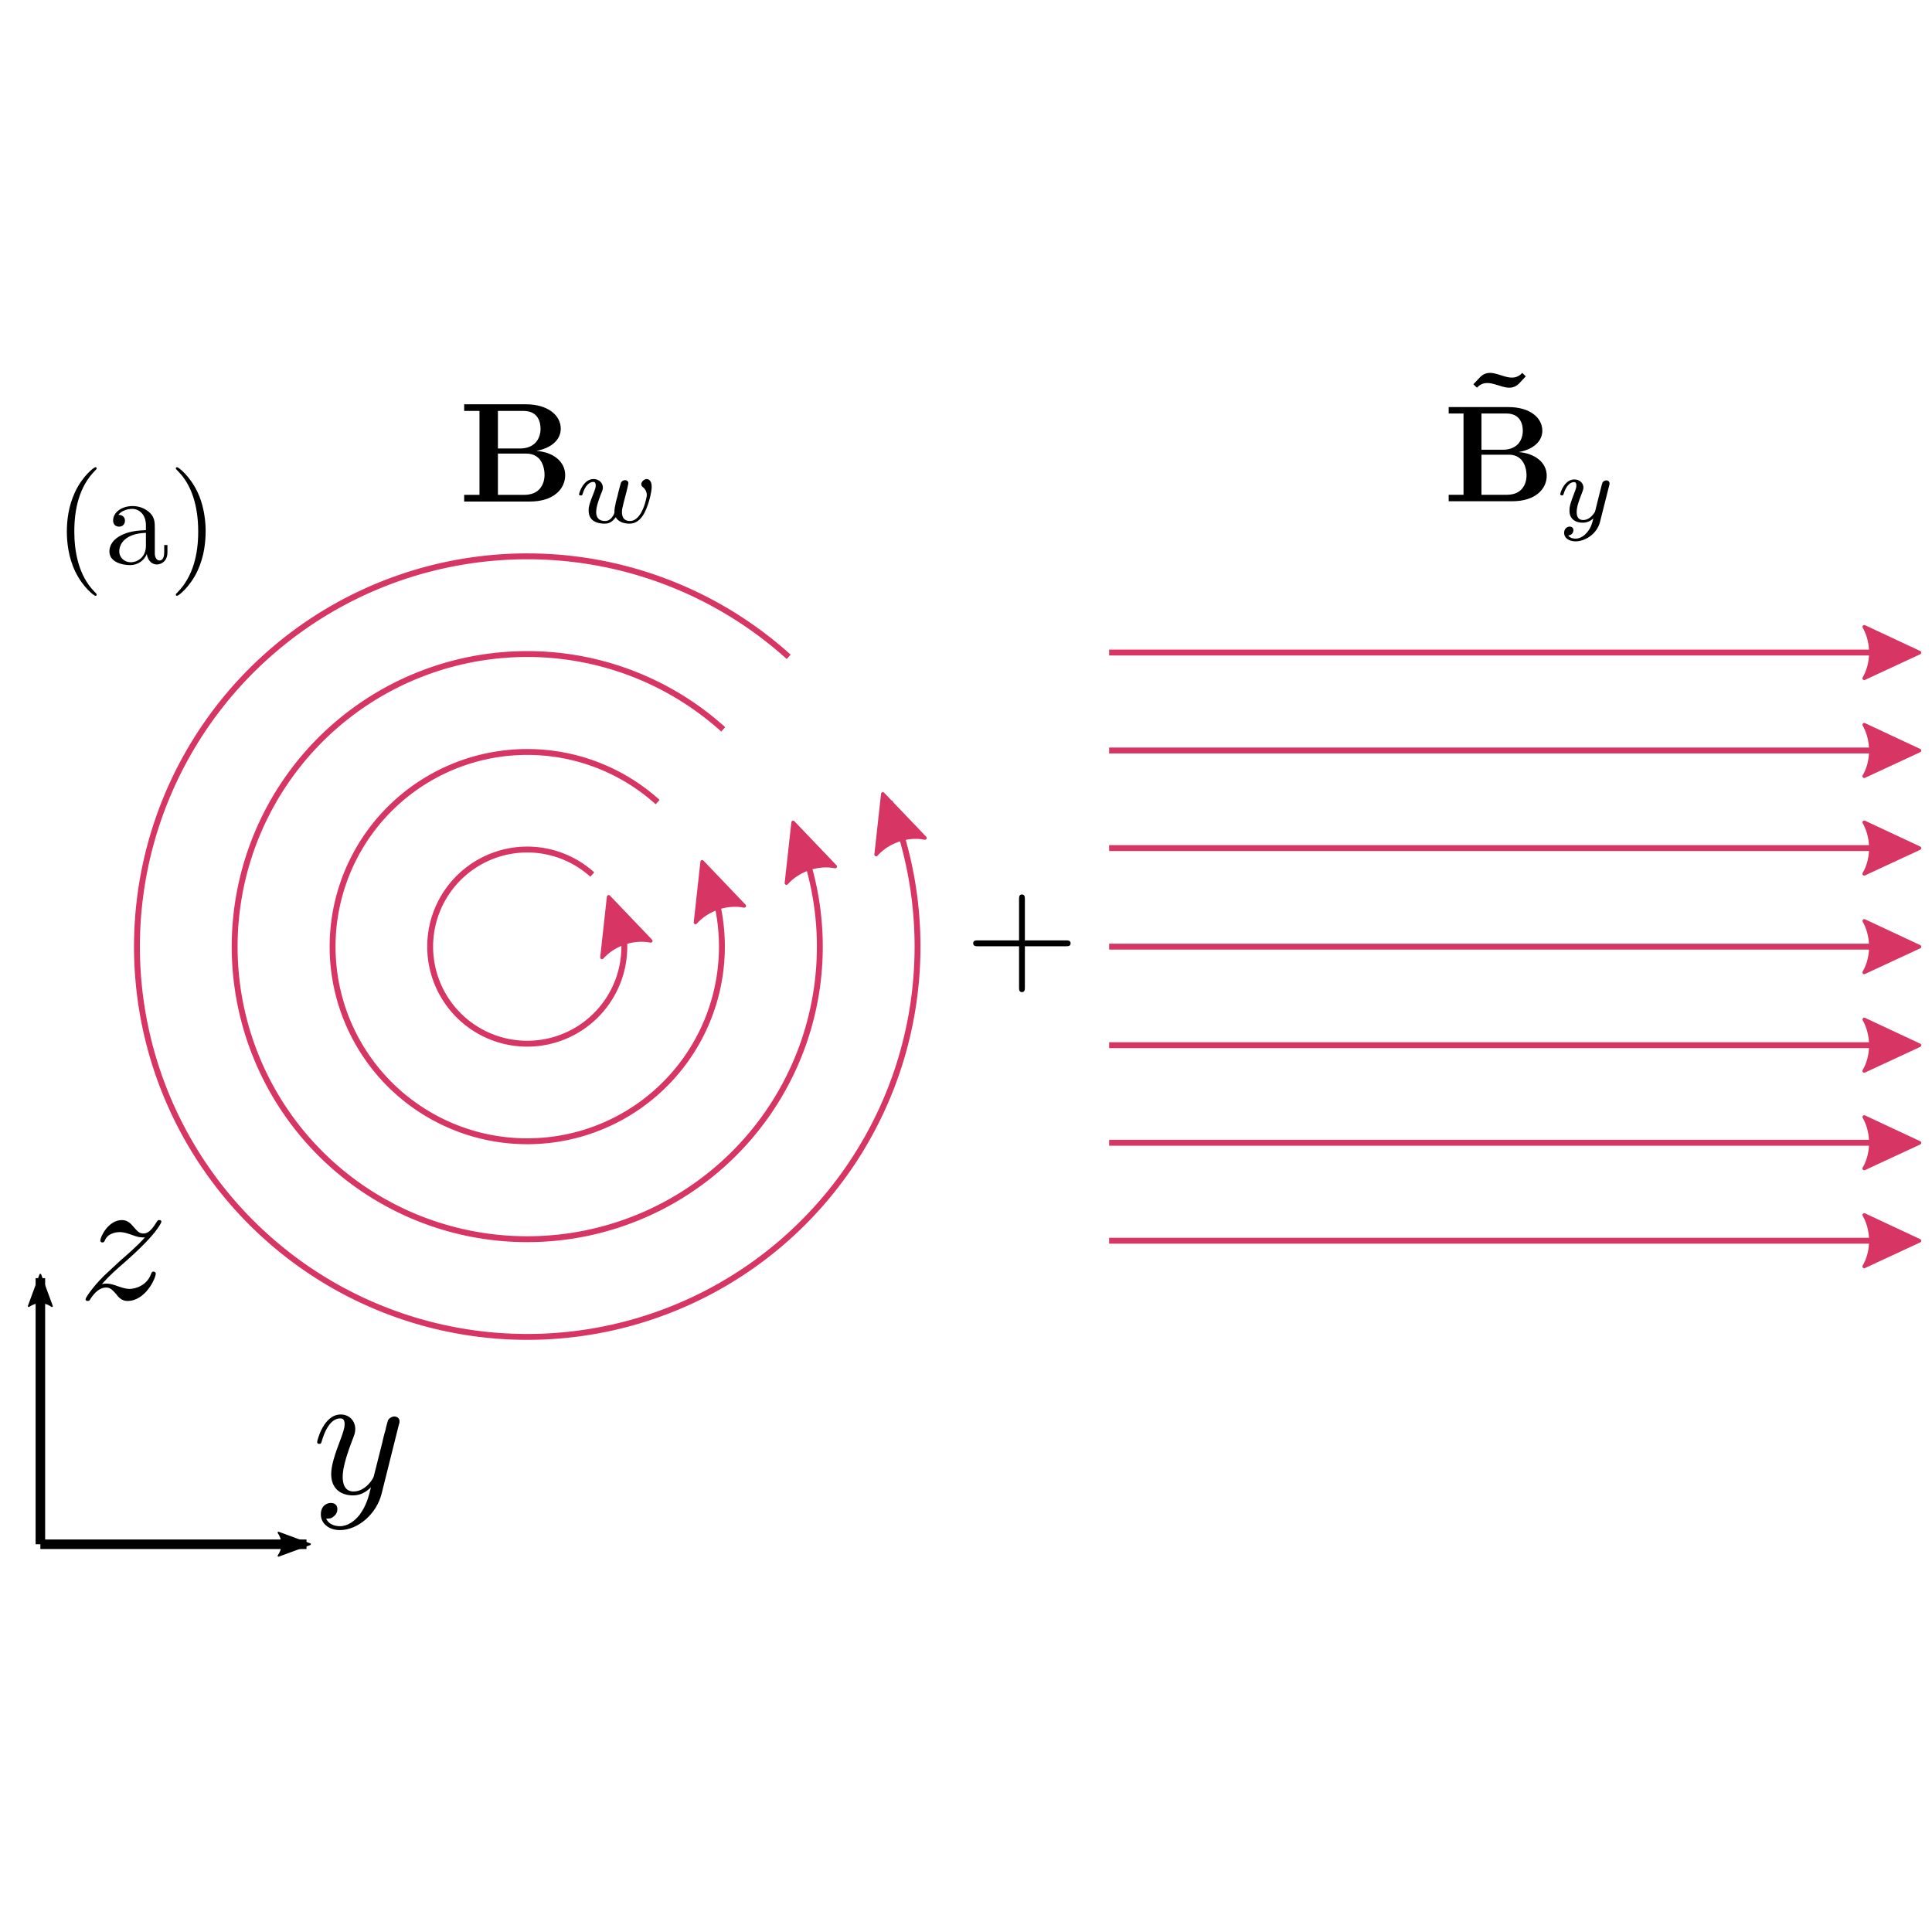 <?xml version="1.0" encoding="UTF-8" standalone="no"?>
<!-- Created with Inkscape (http://www.inkscape.org/) -->

<svg
   width="197mm"
   height="197mm"
   viewBox="0 0 197 197"
   version="1.1"
   id="svg4816"
   inkscape:version="1.1.2 (b8e25be8, 2022-02-05)"
   sodipodi:docname="simplefield.svg"
   xmlns:inkscape="http://www.inkscape.org/namespaces/inkscape"
   xmlns:sodipodi="http://sodipodi.sourceforge.net/DTD/sodipodi-0.dtd"
   xmlns:xlink="http://www.w3.org/1999/xlink"
   xmlns="http://www.w3.org/2000/svg"
   xmlns:svg="http://www.w3.org/2000/svg"
   xmlns:rdf="http://www.w3.org/1999/02/22-rdf-syntax-ns#"
   xmlns:cc="http://creativecommons.org/ns#"
   xmlns:dc="http://purl.org/dc/elements/1.1/">
  <sodipodi:namedview
     id="namedview4818"
     pagecolor="#ffffff"
     bordercolor="#666666"
     borderopacity="1.0"
     inkscape:pageshadow="2"
     inkscape:pageopacity="0.0"
     inkscape:pagecheckerboard="0"
     inkscape:document-units="mm"
     showgrid="false"
     inkscape:snap-global="true"
     inkscape:snap-object-midpoints="true"
     showguides="true"
     inkscape:guide-bbox="true"
     inkscape:snap-bbox="false"
     inkscape:snap-bbox-edge-midpoints="true"
     inkscape:bbox-paths="true"
     inkscape:zoom="0.82839421"
     inkscape:cx="313.25666"
     inkscape:cy="326.53536"
     inkscape:window-width="1369"
     inkscape:window-height="847"
     inkscape:window-x="71"
     inkscape:window-y="25"
     inkscape:window-maximized="1"
     inkscape:current-layer="layer1"
     fit-margin-top="0"
     fit-margin-left="0"
     fit-margin-right="0"
     fit-margin-bottom="0" />
  <defs
     id="defs4813">
    <marker
       style="overflow:visible"
       id="Arrow2Lstart"
       refX="0"
       refY="0"
       orient="auto"
       inkscape:stockid="Arrow2Lstart"
       inkscape:isstock="true">
      <path
         transform="matrix(1.1,0,0,1.1,1.1,0)"
         d="M 8.719,4.034 -2.207,0.016 8.719,-4.002 c -1.745,2.372 -1.735,5.617 -6e-7,8.035 z"
         style="fill:context-stroke;fill-rule:evenodd;stroke:context-stroke;stroke-width:0.625;stroke-linejoin:round"
         id="path3998"
         inkscape:connector-curvature="0" />
    </marker>
    <marker
       style="overflow:visible"
       id="Arrow2Lend"
       refX="0"
       refY="0"
       orient="auto"
       inkscape:stockid="Arrow2Lend"
       inkscape:isstock="true">
      <path
         transform="matrix(-1.1,0,0,-1.1,-1.1,0)"
         d="M 8.719,4.034 -2.207,0.016 8.719,-4.002 c -1.745,2.372 -1.735,5.617 -6e-7,8.035 z"
         style="fill:context-stroke;fill-rule:evenodd;stroke:context-stroke;stroke-width:0.625;stroke-linejoin:round"
         id="path4001"
         inkscape:connector-curvature="0" />
    </marker>
    <inkscape:perspective
       sodipodi:type="inkscape:persp3d"
       inkscape:vp_x="0 : 148.49998 : 1"
       inkscape:vp_y="0 : 999.99989 : 0"
       inkscape:vp_z="210 : 148.49998 : 1"
       inkscape:persp3d-origin="105 : 98.999989 : 1"
       id="perspective5196" />
    <marker
       style="overflow:visible"
       id="Arrow2Lend-3"
       refX="0"
       refY="0"
       orient="auto"
       inkscape:stockid="Arrow2Lend"
       inkscape:isstock="true">
      <path
         inkscape:connector-curvature="0"
         transform="matrix(-1.1,0,0,-1.1,-1.1,0)"
         d="M 8.719,4.034 -2.207,0.016 8.719,-4.002 c -1.745,2.372 -1.735,5.617 -6e-7,8.035 z"
         style="fill:context-stroke;fill-rule:evenodd;stroke:#000000;stroke-width:0.625;stroke-linejoin:round;stroke-opacity:1"
         id="path4001-3" />
    </marker>
    <marker
       style="overflow:visible"
       id="Arrow2Lend-3-2"
       refX="0"
       refY="0"
       orient="auto"
       inkscape:stockid="Arrow2Lend"
       inkscape:isstock="true">
      <path
         inkscape:connector-curvature="0"
         transform="matrix(-1.1,0,0,-1.1,-1.1,0)"
         d="M 8.719,4.034 -2.207,0.016 8.719,-4.002 c -1.745,2.372 -1.735,5.617 -6e-7,8.035 z"
         style="fill:context-stroke;fill-rule:evenodd;stroke:#000000;stroke-width:0.625;stroke-linejoin:round;stroke-opacity:1"
         id="path4001-3-4" />
    </marker>
    <g
       id="g9923">
      <symbol
         overflow="visible"
         id="symbol3491">
        <path
           style="stroke:none;"
           d=""
           id="path4154" />
      </symbol>
      <symbol
         overflow="visible"
         id="symbol8971">
        <path
           style="stroke:none;"
           d="M 2.766 -3.734 L 2.766 -6.375 L 4.578 -6.375 C 5.594 -6.375 5.766 -5.578 5.766 -5.125 C 5.766 -4.359 5.297 -3.734 4.328 -3.734 Z M 5.469 -3.562 C 6.547 -3.766 7.188 -4.359 7.188 -5.125 C 7.188 -6.047 6.312 -6.844 4.719 -6.844 L 0.391 -6.844 L 0.391 -6.375 L 1.469 -6.375 L 1.469 -0.469 L 0.391 -0.469 L 0.391 0 L 5.016 0 C 6.672 0 7.5 -0.875 7.5 -1.859 C 7.5 -2.812 6.656 -3.484 5.469 -3.562 Z M 4.609 -0.469 L 2.766 -0.469 L 2.766 -3.375 L 4.703 -3.375 C 4.906 -3.375 5.375 -3.375 5.719 -2.953 C 6.047 -2.531 6.047 -1.969 6.047 -1.859 C 6.047 -1.75 6.047 -0.469 4.609 -0.469 Z M 4.609 -0.469 "
           id="path2267" />
      </symbol>
      <symbol
         overflow="visible"
         id="symbol3349">
        <path
           style="stroke:none;"
           d=""
           id="path2582" />
      </symbol>
      <symbol
         overflow="visible"
         id="symbol7971">
        <path
           style="stroke:none;"
           d="M 3.672 -2.219 C 3.719 -2.406 3.797 -2.75 3.797 -2.781 C 3.797 -2.922 3.688 -3 3.562 -3 C 3.438 -3 3.312 -2.922 3.266 -2.797 C 3.25 -2.75 3.172 -2.453 3.125 -2.281 C 3.031 -1.875 3.031 -1.875 2.922 -1.484 C 2.844 -1.094 2.828 -1.031 2.812 -0.844 C 2.844 -0.703 2.781 -0.562 2.625 -0.359 C 2.531 -0.25 2.391 -0.125 2.156 -0.125 C 1.875 -0.125 1.531 -0.219 1.531 -0.766 C 1.531 -1.125 1.719 -1.641 1.859 -2 C 1.984 -2.297 2 -2.359 2 -2.484 C 2 -2.812 1.719 -3.078 1.344 -3.078 C 0.641 -3.078 0.328 -2.125 0.328 -2 C 0.328 -1.922 0.422 -1.922 0.453 -1.922 C 0.547 -1.922 0.547 -1.953 0.578 -2.031 C 0.75 -2.609 1.047 -2.875 1.328 -2.875 C 1.438 -2.875 1.5 -2.797 1.5 -2.641 C 1.5 -2.469 1.438 -2.328 1.406 -2.234 C 1 -1.219 1 -1.078 1 -0.859 C 1 -0.031 1.75 0.062 2.125 0.062 C 2.266 0.062 2.594 0.062 2.906 -0.391 C 3.078 -0.078 3.453 0.062 3.875 0.062 C 4.5 0.062 4.812 -0.469 4.953 -0.75 C 5.25 -1.344 5.438 -2.203 5.438 -2.531 C 5.438 -3.047 5.141 -3.078 5.094 -3.078 C 4.906 -3.078 4.703 -2.891 4.703 -2.703 C 4.703 -2.594 4.781 -2.531 4.828 -2.5 C 5 -2.359 5.094 -2.156 5.094 -1.938 C 5.094 -1.844 4.797 -0.125 3.906 -0.125 C 3.344 -0.125 3.344 -0.625 3.344 -0.75 C 3.344 -0.938 3.375 -1.047 3.469 -1.438 Z M 3.672 -2.219 "
           id="path5243" />
      </symbol>
    </g>
  </defs>
  <g
     inkscape:label="Layer 1"
     inkscape:groupmode="layer"
     id="layer1"
     transform="translate(-4.515, 54.113)">
    <path
       style="fill:none;fill-opacity:1;stroke:#d73665;stroke-width:0.6;stroke-miterlimit:4;stroke-dasharray:none;stroke-opacity:1"
       id="path4899"
       sodipodi:type="arc"
       sodipodi:cx="38.37537"
       sodipodi:cy="61.01022"
       sodipodi:rx="19.848602"
       sodipodi:ry="19.848003"
       sodipodi:start="0"
       sodipodi:end="5.8265798"
       sodipodi:open="true"
       sodipodi:arc-type="arc"
       d="M 58.224,61.01 A 19.849,19.848 0 0 1 40.636,80.729 19.849,19.848 0 0 1 19.042,65.502 19.849,19.848 0 0 1 31.71,42.315 19.849,19.848 0 0 1 56.191,52.259"
       transform="rotate(-21.785)" />
    <path
       style="fill:none;fill-opacity:1;stroke:#d73665;stroke-width:0.6;stroke-miterlimit:4;stroke-dasharray:none;stroke-opacity:1"
       id="path4899-5"
       sodipodi:type="arc"
       sodipodi:cx="38.37537"
       sodipodi:cy="61.01022"
       sodipodi:rx="29.834181"
       sodipodi:ry="29.833281"
       sodipodi:start="0"
       sodipodi:end="5.8265798"
       sodipodi:open="true"
       sodipodi:arc-type="arc"
       d="M 68.21,61.01 A 29.834,29.833 0 0 1 41.774,90.649 29.834,29.833 0 0 1 9.315,67.762 29.834,29.833 0 0 1 28.357,32.909 29.834,29.833 0 0 1 65.153,47.857"
       transform="rotate(-21.785)" />
    <path
       style="fill:none;fill-opacity:1;stroke:#d73665;stroke-width:0.6;stroke-miterlimit:4;stroke-dasharray:none;stroke-opacity:1"
       id="path4899-5-8"
       sodipodi:type="arc"
       sodipodi:cx="38.37537"
       sodipodi:cy="61.01022"
       sodipodi:rx="39.796993"
       sodipodi:ry="39.795792"
       sodipodi:start="0"
       sodipodi:end="5.8265798"
       sodipodi:open="true"
       sodipodi:arc-type="arc"
       d="M 78.172,61.01 A 39.797,39.796 0 0 1 42.908,100.547 39.797,39.796 0 0 1 -0.389,70.017 39.797,39.796 0 0 1 25.012,23.525 39.797,39.796 0 0 1 74.095,43.464"
       transform="rotate(-21.785)" />
    <path
       style="fill:none;fill-opacity:1;stroke:#d73665;stroke-width:0.6;stroke-miterlimit:4;stroke-dasharray:none;stroke-opacity:1"
       id="path4899-7"
       sodipodi:type="arc"
       sodipodi:cx="38.37537"
       sodipodi:cy="61.01022"
       sodipodi:rx="9.8992977"
       sodipodi:ry="9.8989353"
       sodipodi:start="0"
       sodipodi:end="5.8265798"
       sodipodi:open="true"
       sodipodi:arc-type="arc"
       d="M 48.275,61.01 A 9.899,9.899 0 0 1 39.503,70.845 9.899,9.899 0 0 1 28.733,63.251 9.899,9.899 0 0 1 35.051,51.686 9.899,9.899 0 0 1 47.261,56.646"
       transform="rotate(-21.785)" />
    <path
       style="fill:#d73665;fill-opacity:1;stroke:#d73665;stroke-width:0.6;stroke-linecap:butt;stroke-linejoin:miter;stroke-miterlimit:4;stroke-dasharray:none;stroke-opacity:1"
       d="m 117.611,42.413 h 79.81"
       id="path5505"
       inkscape:connector-curvature="0" />
    <path
       style="fill:#d73665;fill-opacity:1;stroke:#d73665;stroke-width:0.6;stroke-linecap:butt;stroke-linejoin:miter;stroke-miterlimit:4;stroke-dasharray:none;stroke-opacity:1"
       d="m 117.611,52.462 h 79.81"
       id="path5505-7"
       inkscape:connector-curvature="0" />
    <path
       style="fill:#d73665;fill-opacity:1;stroke:#d73665;stroke-width:0.6;stroke-linecap:butt;stroke-linejoin:miter;stroke-miterlimit:4;stroke-dasharray:none;stroke-opacity:1"
       d="m 117.611,62.412 h 79.81"
       id="path5505-1"
       inkscape:connector-curvature="0" />
    <path
       style="fill:#d73665;fill-opacity:1;stroke:#d73665;stroke-width:0.6;stroke-linecap:butt;stroke-linejoin:miter;stroke-miterlimit:4;stroke-dasharray:none;stroke-opacity:1"
       d="m 117.611,72.398 h 79.81"
       id="path5505-5"
       inkscape:connector-curvature="0" />
    <path
       style="fill:#d73665;fill-opacity:1;stroke:#d73665;stroke-width:0.6;stroke-linecap:butt;stroke-linejoin:miter;stroke-miterlimit:4;stroke-dasharray:none;stroke-opacity:1"
       d="m 117.611,32.362 h 79.81"
       id="path5505-12"
       inkscape:connector-curvature="0" />
    <path
       style="fill:#d73665;fill-opacity:1;stroke:#d73665;stroke-width:0.6;stroke-linecap:butt;stroke-linejoin:miter;stroke-miterlimit:4;stroke-dasharray:none;stroke-opacity:1"
       d="m 117.611,22.412 h 79.81"
       id="path5505-2"
       inkscape:connector-curvature="0" />
    <path
       style="fill:#d73665;fill-opacity:1;stroke:#d73665;stroke-width:0.6;stroke-linecap:butt;stroke-linejoin:miter;stroke-miterlimit:4;stroke-dasharray:none;stroke-opacity:1"
       d="m 117.611,12.425 h 79.81"
       id="path5505-26"
       inkscape:connector-curvature="0" />
    <path
       sodipodi:nodetypes="cccsc"
       inkscape:connector-curvature="0"
       id="path1471-8-7"
       style="fill:#d73665;fill-opacity:1;fill-rule:evenodd;stroke:#d73665;stroke-width:0.363;stroke-linejoin:round;stroke-opacity:1"
       d="m 65.895,43.513 0.682,-6.181 4.293,4.494 c -0.391,-0.079 -0.795,-0.106 -1.199,-0.086 -1.412,0.07 -2.835,0.719 -3.776,1.773 z" />
    <path
       sodipodi:nodetypes="cccsc"
       inkscape:connector-curvature="0"
       id="path1471-8-7-0"
       style="fill:#d73665;fill-opacity:1;fill-rule:evenodd;stroke:#d73665;stroke-width:0.363;stroke-linejoin:round;stroke-opacity:1"
       d="m 75.432,39.946 0.682,-6.181 4.293,4.494 c -0.391,-0.079 -0.795,-0.106 -1.199,-0.086 -1.412,0.07 -2.835,0.719 -3.776,1.773 z" />
    <path
       sodipodi:nodetypes="cccsc"
       inkscape:connector-curvature="0"
       id="path1471-8-7-2"
       style="fill:#d73665;fill-opacity:1;fill-rule:evenodd;stroke:#d73665;stroke-width:0.363;stroke-linejoin:round;stroke-opacity:1"
       d="m 84.705,35.932 0.682,-6.181 4.293,4.494 c -0.391,-0.079 -0.795,-0.106 -1.199,-0.086 -1.412,0.07 -2.835,0.719 -3.776,1.773 z" />
    <path
       sodipodi:nodetypes="cccsc"
       inkscape:connector-curvature="0"
       id="path1471-8-7-7"
       style="fill:#d73665;fill-opacity:1;fill-rule:evenodd;stroke:#d73665;stroke-width:0.363;stroke-linejoin:round;stroke-opacity:1"
       d="m 93.852,33.021 0.682,-6.181 4.293,4.494 c -0.391,-0.079 -0.795,-0.106 -1.199,-0.086 -1.412,0.07 -2.835,0.719 -3.776,1.773 z" />
    <path
       sodipodi:nodetypes="cccsc"
       inkscape:connector-curvature="0"
       id="path1471-8-7-29"
       style="fill:#d73665;fill-opacity:1;fill-rule:evenodd;stroke:#d73665;stroke-width:0.363;stroke-linejoin:round;stroke-opacity:1"
       d="m 194.607,9.798 5.632,2.635 -5.637,2.618 c 0.201,-0.345 0.357,-0.718 0.468,-1.108 0.388,-1.36 0.232,-2.915 -0.463,-4.145 z" />
    <path
       sodipodi:nodetypes="cccsc"
       inkscape:connector-curvature="0"
       id="path1471-8-7-29-4"
       style="fill:#d73665;fill-opacity:1;fill-rule:evenodd;stroke:#d73665;stroke-width:0.363;stroke-linejoin:round;stroke-opacity:1"
       d="m 194.607,19.785 5.632,2.635 -5.637,2.618 c 0.201,-0.345 0.357,-0.718 0.468,-1.108 0.388,-1.36 0.232,-2.915 -0.463,-4.145 z" />
    <path
       sodipodi:nodetypes="cccsc"
       inkscape:connector-curvature="0"
       id="path1471-8-7-29-0"
       style="fill:#d73665;fill-opacity:1;fill-rule:evenodd;stroke:#d73665;stroke-width:0.363;stroke-linejoin:round;stroke-opacity:1"
       d="m 194.607,29.736 5.632,2.635 -5.637,2.618 c 0.201,-0.345 0.357,-0.718 0.468,-1.108 0.388,-1.36 0.232,-2.915 -0.463,-4.145 z" />
    <path
       sodipodi:nodetypes="cccsc"
       inkscape:connector-curvature="0"
       id="path1471-8-7-29-07"
       style="fill:#d73665;fill-opacity:1;fill-rule:evenodd;stroke:#d73665;stroke-width:0.363;stroke-linejoin:round;stroke-opacity:1"
       d="m 194.607,39.786 5.632,2.635 -5.637,2.618 c 0.201,-0.345 0.357,-0.718 0.468,-1.108 0.388,-1.36 0.232,-2.915 -0.463,-4.145 z" />
    <path
       sodipodi:nodetypes="cccsc"
       inkscape:connector-curvature="0"
       id="path1471-8-7-29-8"
       style="fill:#d73665;fill-opacity:1;fill-rule:evenodd;stroke:#d73665;stroke-width:0.363;stroke-linejoin:round;stroke-opacity:1"
       d="m 194.607,49.836 5.632,2.635 -5.637,2.618 c 0.201,-0.345 0.357,-0.718 0.468,-1.108 0.388,-1.36 0.232,-2.915 -0.463,-4.145 z" />
    <path
       sodipodi:nodetypes="cccsc"
       inkscape:connector-curvature="0"
       id="path1471-8-7-29-9"
       style="fill:#d73665;fill-opacity:1;fill-rule:evenodd;stroke:#d73665;stroke-width:0.363;stroke-linejoin:round;stroke-opacity:1"
       d="m 194.607,59.785 5.632,2.635 -5.637,2.618 c 0.201,-0.345 0.357,-0.718 0.468,-1.108 0.388,-1.36 0.232,-2.915 -0.463,-4.145 z" />
    <path
       sodipodi:nodetypes="cccsc"
       inkscape:connector-curvature="0"
       id="path1471-8-7-29-83"
       style="fill:#d73665;fill-opacity:1;fill-rule:evenodd;stroke:#d73665;stroke-width:0.363;stroke-linejoin:round;stroke-opacity:1"
       d="m 194.607,69.771 5.632,2.635 -5.637,2.618 c 0.201,-0.345 0.357,-0.718 0.468,-1.108 0.388,-1.36 0.232,-2.915 -0.463,-4.145 z" />
    <path
       style="fill:none;stroke:#000000;stroke-width:0.972;stroke-linecap:butt;stroke-linejoin:miter;stroke-miterlimit:4;stroke-dasharray:none;stroke-opacity:1;marker-end:url(#Arrow2Lend-3)"
       d="M 8.632,103.35 H 35.767"
       id="path3898-3"
       inkscape:connector-curvature="0" />
    <path
       style="fill:none;stroke:#000000;stroke-width:0.972;stroke-linecap:butt;stroke-linejoin:miter;stroke-miterlimit:4;stroke-dasharray:none;stroke-opacity:1;marker-end:url(#Arrow2Lend-3-2)"
       d="M 8.632,103.35 V 76.216"
       id="path3898-3-9"
       inkscape:connector-curvature="0" />
    <g
       inkscape:label=""
       transform="matrix(8.316,0,0,8.316,-723.775,-584.208)"
       id="g1150">
      <g
         id="g4657">
        <g
           style="fill:#000000;fill-opacity:1"
           id="g716">
          <g
             id="use2516"
             transform="matrix(0.265,0,0,0.265,91.925,81.963)">
            <path
               inkscape:connector-curvature="0"
               id="path3650"
               d="m 2.039,-2.797 c 0.039,-0.117 0.039,-0.13 0.039,-0.194 0,-0.142 -0.117,-0.22 -0.246,-0.22 -0.078,0 -0.207,0.052 -0.285,0.168 -0.013,0.052 -0.091,0.298 -0.117,0.453 -0.065,0.207 -0.117,0.44 -0.168,0.661 l -0.376,1.49 c -0.026,0.117 -0.389,0.699 -0.933,0.699 -0.414,0 -0.505,-0.363 -0.505,-0.674 0,-0.376 0.142,-0.894 0.414,-1.619 0.13,-0.337 0.168,-0.427 0.168,-0.596 0,-0.363 -0.259,-0.674 -0.674,-0.674 -0.79,0 -1.088,1.205 -1.088,1.269 0,0.091 0.078,0.091 0.091,0.091 0.091,0 0.091,-0.026 0.13,-0.155 0.233,-0.777 0.557,-1.023 0.842,-1.023 0.065,0 0.207,0 0.207,0.259 0,0.207 -0.091,0.427 -0.142,0.583 -0.337,0.881 -0.479,1.347 -0.479,1.736 0,0.738 0.518,0.984 1.01,0.984 0.324,0 0.596,-0.142 0.829,-0.376 C 0.653,0.493 0.549,0.907 0.225,1.347 0.005,1.619 -0.306,1.866 -0.681,1.866 c -0.117,0 -0.492,-0.026 -0.635,-0.35 0.13,0 0.246,0 0.35,-0.104 0.091,-0.065 0.168,-0.181 0.168,-0.337 0,-0.259 -0.22,-0.285 -0.298,-0.285 -0.194,0 -0.466,0.13 -0.466,0.531 0,0.414 0.363,0.725 0.881,0.725 0.842,0 1.697,-0.751 1.93,-1.684 z m 0,0"
               style="stroke:none;stroke-width:0.829" />
          </g>
        </g>
      </g>
    </g>
    <g
       inkscape:label=""
       transform="matrix(6.893,0,0,6.893,-621.174,-486.63)"
       id="g1288">
      <g
         id="g7872">
        <g
           style="fill:#000000;fill-opacity:1"
           id="g3319">
          <g
             id="use577"
             transform="matrix(0.265,0,0,0.265,91.925,81.963)">
            <path
               inkscape:connector-curvature="0"
               id="path3646"
               d="m 1.328,-0.828 c 0.531,-0.578 0.828,-0.828 1.188,-1.141 0,0 0.609,-0.531 0.969,-0.891 C 4.438,-3.781 4.656,-4.266 4.656,-4.312 c 0,-0.094 -0.094,-0.094 -0.109,-0.094 -0.078,0 -0.094,0.016 -0.156,0.109 -0.297,0.484 -0.5,0.641 -0.734,0.641 -0.25,0 -0.359,-0.156 -0.516,-0.328 -0.188,-0.219 -0.359,-0.422 -0.688,-0.422 -0.75,0 -1.203,0.922 -1.203,1.141 0,0.047 0.031,0.109 0.109,0.109 0.094,0 0.109,-0.047 0.141,-0.109 0.188,-0.469 0.766,-0.469 0.844,-0.469 0.203,0 0.391,0.062 0.625,0.141 0.406,0.156 0.516,0.156 0.766,0.156 -0.359,0.422 -1.188,1.141 -1.375,1.297 l -0.906,0.844 C 0.781,-0.625 0.422,-0.062 0.422,0.016 c 0,0.094 0.109,0.094 0.125,0.094 0.078,0 0.094,-0.016 0.156,-0.125 0.234,-0.359 0.531,-0.625 0.859,-0.625 0.219,0 0.328,0.094 0.578,0.375 0.156,0.219 0.344,0.375 0.625,0.375 1,0 1.578,-1.266 1.578,-1.531 0,-0.047 -0.047,-0.109 -0.125,-0.109 -0.094,0 -0.109,0.062 -0.141,0.141 C 3.844,-0.75 3.203,-0.562 2.875,-0.562 c -0.188,0 -0.375,-0.062 -0.578,-0.125 -0.344,-0.125 -0.5,-0.172 -0.703,-0.172 -0.016,0 -0.172,0 -0.266,0.031 z m 0,0"
               style="stroke:none" />
          </g>
        </g>
      </g>
    </g>
    <g
       id="g912"
       transform="translate(18.751,-55.081)">
      <g
         word-spacing="normal"
         letter-spacing="normal"
         font-size-adjust="none"
         font-stretch="normal"
         font-weight="normal"
         font-variant="normal"
         font-style="normal"
         stroke-miterlimit="10.433"
         xml:space="preserve"
         transform="matrix(0.3,0,0,-0.3,-52.5,222.75)"
         id="content"
         style="font-style:normal;font-variant:normal;font-weight:normal;font-stretch:normal;letter-spacing:normal;word-spacing:normal;text-anchor:start;fill:none;fill-opacity:1;fill-rule:evenodd;stroke:#000000;stroke-linecap:butt;stroke-linejoin:miter;stroke-miterlimit:10.433;stroke-dasharray:none;stroke-dashoffset:0;stroke-opacity:1"><path
           id="path909"
           d="m 475.89,417.65 h 13.91 c 0.69,0 1.64,0 1.64,1 0,1 -0.95,1 -1.64,1 h -13.91 v 13.96 c 0,0.68 0,1.64 -1,1.64 -0.98,0 -0.98,-0.96 -0.98,-1.64 v -13.96 h -13.95 c -0.71,0 -1.64,0 -1.64,-1 0,-1 0.93,-1 1.64,-1 h 13.95 v -13.94 c 0,-0.7 0,-1.65 0.98,-1.65 1,0 1,0.95 1,1.65 z"
           inkscape:connector-curvature="0"
           style="fill:#000000;stroke-width:0" /></g>
    </g>
    <g
       id="g1833"
       transform="matrix(0.878,0,0,0.878,-63.858,-85.217)">
      <g
         word-spacing="normal"
         letter-spacing="normal"
         font-size-adjust="none"
         font-stretch="normal"
         font-weight="normal"
         font-variant="normal"
         font-style="normal"
         stroke-miterlimit="10.433"
         xml:space="preserve"
         transform="matrix(0.3,0,0,-0.3,-52.5,222.75)"
         id="g1831"
         style="font-style:normal;font-variant:normal;font-weight:normal;font-stretch:normal;letter-spacing:normal;word-spacing:normal;text-anchor:start;fill:none;fill-opacity:1;fill-rule:evenodd;stroke:#000000;stroke-linecap:butt;stroke-linejoin:miter;stroke-miterlimit:10.433;stroke-dasharray:none;stroke-dashoffset:0;stroke-opacity:1"><path
           id="path1825"
           d="m 472,394.25 v 0.02 0.03 0.01 0.02 0.01 l -0.01,0.02 v 0.01 l -0.01,0.02 -0.01,0.02 -0.01,0.02 -0.01,0.02 -0.02,0.03 -0.01,0.02 -0.02,0.03 -0.02,0.03 -0.03,0.03 -0.02,0.03 -0.03,0.04 -0.02,0.02 -0.01,0.02 -0.02,0.02 -0.02,0.02 -0.02,0.02 -0.02,0.03 -0.02,0.02 -0.02,0.02 -0.02,0.03 -0.03,0.02 -0.02,0.03 -0.03,0.03 -0.03,0.03 -0.02,0.03 -0.03,0.03 -0.03,0.03 -0.03,0.03 -0.03,0.03 -0.04,0.04 -0.03,0.03 -0.04,0.04 -0.03,0.03 -0.04,0.04 -0.04,0.04 c -6.22,6.28 -7.81,15.69 -7.81,23.31 0,8.67 1.89,17.35 8.01,23.56 0.64,0.61 0.64,0.71 0.64,0.86 0,0.35 -0.18,0.49 -0.48,0.49 -0.5,0 -4.98,-3.38 -7.92,-9.7 -2.55,-5.49 -3.14,-11.02 -3.14,-15.21 0,-3.89 0.54,-9.9 3.28,-15.54 2.98,-6.13 7.28,-9.36 7.78,-9.36 0.3,0 0.48,0.14 0.48,0.5 z"
           inkscape:connector-curvature="0"
           style="fill:#000000;stroke-width:0" /><path
           id="path1827"
           d="m 491.43,409.98 0.02,-0.19 0.03,-0.18 0.04,-0.19 0.04,-0.18 0.05,-0.19 0.05,-0.18 0.07,-0.18 0.06,-0.18 0.08,-0.18 0.08,-0.17 0.09,-0.18 0.09,-0.16 0.1,-0.16 0.11,-0.16 0.11,-0.16 0.12,-0.14 0.13,-0.14 0.13,-0.14 0.14,-0.13 0.14,-0.12 0.15,-0.12 0.16,-0.1 0.16,-0.1 0.17,-0.09 0.18,-0.08 0.18,-0.07 0.19,-0.06 0.19,-0.05 0.2,-0.04 0.2,-0.03 0.21,-0.02 0.22,-0.01 c 1.03,0 4.08,0.71 4.08,4.74 v 2.78 h -1.25 v -2.78 c 0,-2.89 -1.24,-3.19 -1.8,-3.19 -1.64,0 -1.84,2.23 -1.84,2.48 v 9.97 c 0,2.1 0,4.03 -1.78,5.88 -1.96,1.93 -4.44,2.73 -6.83,2.73 -4.1,0 -7.53,-2.33 -7.53,-5.62 0,-1.49 1,-2.35 2.29,-2.35 1.39,0 2.3,1 2.3,2.3 0,0.59 -0.25,2.23 -2.55,2.3 1.35,1.73 3.79,2.28 5.38,2.28 2.45,0 5.28,-1.94 5.28,-6.38 v -1.84 -1.05 -4.98 c 0,-4.74 -3.58,-6.42 -5.83,-6.42 -2.44,0 -4.48,1.75 -4.48,4.23 0,2.73 2.09,6.88 10.31,7.17 v 0 1.05 c -2.53,-0.14 -6.02,-0.3 -9.16,-1.8 -3.73,-1.69 -4.98,-4.28 -4.98,-6.47 0,-4.03 4.83,-5.28 7.97,-5.28 3.3,0 5.58,1.99 6.53,4.33 z"
           inkscape:connector-curvature="0"
           style="fill:#000000;stroke-width:0" /><path
           id="path1829"
           d="m 514.18,418.65 v 0.37 0.39 l -0.01,0.39 -0.01,0.41 -0.04,0.84 -0.06,0.88 -0.09,0.92 -0.1,0.95 -0.14,0.97 -0.16,1.01 -0.2,1.02 -0.23,1.03 -0.26,1.05 -0.31,1.06 -0.35,1.07 -0.39,1.07 -0.22,0.53 -0.22,0.53 -0.24,0.53 -0.25,0.53 c -2.98,6.12 -7.26,9.36 -7.76,9.36 -0.3,0 -0.5,-0.19 -0.5,-0.49 0,-0.15 0,-0.25 0.93,-1.15 4.89,-4.92 7.74,-12.85 7.74,-23.27 0,-8.51 -1.85,-17.28 -8.03,-23.56 -0.64,-0.59 -0.64,-0.7 -0.64,-0.84 0,-0.3 0.2,-0.5 0.5,-0.5 0.5,0 4.97,3.39 7.92,9.71 2.53,5.47 3.12,11 3.12,15.19 z"
           inkscape:connector-curvature="0"
           style="fill:#000000;stroke-width:0" /></g>
    </g>
    <g
       id="g1095"
       transform="translate(72.936,-36.611)">
      <g
         word-spacing="normal"
         letter-spacing="normal"
         font-size-adjust="none"
         font-stretch="normal"
         font-weight="normal"
         font-variant="normal"
         font-style="normal"
         stroke-miterlimit="10.433"
         xml:space="preserve"
         transform="matrix(0.281,0,0,-0.281,-49.25,147.75)"
         id="g1093"
         style="font-style:normal;font-variant:normal;font-weight:normal;font-stretch:normal;letter-spacing:normal;word-spacing:normal;text-anchor:start;fill:none;fill-opacity:1;fill-rule:evenodd;stroke:#000000;stroke-linecap:butt;stroke-linejoin:miter;stroke-miterlimit:10.433;stroke-dasharray:none;stroke-dashoffset:0;stroke-opacity:1"><path
           id="path1087"
           d="m 485.45,451.53 -1.29,1.25 c -1.49,-1.71 -3.24,-1.71 -3.78,-1.71 -1,0 -1.85,0.16 -3.99,0.86 -2.3,0.74 -3.23,0.85 -3.94,0.85 -0.89,0 -2.25,-0.21 -3.59,-1.55 -0.55,-0.55 -1.89,-2.05 -2.44,-2.59 l 1.3,-1.24 c 1.5,1.69 3.23,1.69 3.78,1.69 1,0 1.84,-0.16 3.98,-0.84 2.3,-0.75 3.25,-0.85 3.94,-0.85 0.91,0 2.25,0.19 3.6,1.53 0.54,0.55 1.89,2.05 2.43,2.6 z"
           inkscape:connector-curvature="0"
           style="fill:#000000;stroke-width:0" /><path
           id="path1089"
           d="m 482.82,424.04 0.5,0.1 0.48,0.1 0.47,0.12 0.46,0.13 0.45,0.14 0.43,0.15 0.42,0.16 0.41,0.17 0.39,0.18 0.38,0.2 0.36,0.2 0.34,0.21 0.34,0.22 0.31,0.23 0.3,0.24 0.29,0.25 0.27,0.25 0.25,0.27 0.24,0.27 0.22,0.28 0.21,0.29 0.19,0.29 0.17,0.31 0.15,0.31 0.14,0.31 0.12,0.33 0.1,0.32 0.08,0.34 0.07,0.34 0.04,0.35 0.03,0.35 0.01,0.36 c 0,4.58 -4.33,8.56 -12.36,8.56 l -0.64,-2.34 c 5.03,0 5.92,-3.92 5.92,-6.22 0,-3.85 -2.39,-6.92 -7.22,-6.92 h -7.78 v -1.8 h 9.68 c 1,0 3.34,0 5.03,-2.14 1.64,-2.09 1.64,-4.89 1.64,-5.44 0,-0.59 0,-6.97 -7.17,-6.97 v 0 h -9.18 v 14.55 1.8 13.14 h 9.08 l 0.64,2.34 h -21.62 v -2.34 h 5.39 v -29.49 h -5.39 v -2.34 h 23.12 c 8.27,0 12.46,4.39 12.46,9.26 0,4.79 -4.29,8.13 -10.22,8.58 z"
           inkscape:connector-curvature="0"
           style="fill:#000000;stroke-width:0" /><path
           id="path1091"
           d="m 515.7,411.9 v 0.02 l 0.01,0.03 v 0.02 l 0.01,0.02 0.01,0.02 v 0.02 l 0.01,0.04 0.01,0.03 0.01,0.03 0.01,0.04 0.01,0.03 v 0.02 l 0.01,0.03 0.01,0.03 v 0.02 l 0.01,0.02 v 0.02 0.02 l 0.01,0.02 v 0.02 0.02 l 0.01,0.02 v 0.02 0.03 0.03 l 0.01,0.04 v 0.03 0.02 0.02 0.02 0.02 c 0,0.69 -0.57,1.11 -1.16,1.11 -0.38,0 -1.05,-0.17 -1.42,-0.83 -0.11,-0.22 -0.39,-1.33 -0.56,-2.03 l -0.74,-2.89 c -0.2,-0.83 -1.28,-5.22 -1.39,-5.61 -0.03,0 -1.56,-3.03 -4.28,-3.03 -2.38,0 -2.38,2.26 -2.38,2.89 0,1.89 0.8,4.08 1.85,6.76 0.42,1.11 0.59,1.53 0.59,2.13 0,1.67 -1.42,2.95 -3.31,2.95 -3.52,0 -5.08,-4.73 -5.08,-5.33 0,-0.45 0.49,-0.45 0.59,-0.45 0.49,0 0.52,0.17 0.63,0.56 0.87,2.89 2.37,4.25 3.77,4.25 0.59,0 0.85,-0.39 0.85,-1.22 0,-0.79 -0.31,-1.56 -0.48,-2.01 -1.67,-4.25 -2.02,-5.55 -2.02,-7.08 0,-0.59 0,-2.23 1.36,-3.34 1.08,-0.91 2.55,-1.08 3.49,-1.08 1.39,0 2.64,0.51 3.8,1.56 -0.46,-1.92 -0.85,-3.37 -2.3,-5.12 -0.94,-1.08 -2.35,-2.22 -4.19,-2.22 -0.23,0 -1.87,0 -2.61,1.14 1.88,0.2 1.88,1.89 1.88,1.92 0,1.11 -1,1.31 -1.36,1.31 -0.86,0 -2.02,-0.69 -2.02,-2.3 0,-1.76 1.67,-3.06 4.14,-3.06 3.53,0 7.81,2.72 8.89,7.08 z"
           inkscape:connector-curvature="0"
           style="fill:#000000;stroke-width:0" /></g>
    </g>
    <g
       inkscape:label=""
       transform="matrix(1.449,0,0,1.449,-81.921,-121.737)"
       id="g1132">
      <g
         id="g3211">
        <g
           style="fill:#000000;fill-opacity:1"
           id="g7868">
          <use
             xlink:href="#symbol8971"
             x="91.925"
             y="81.963"
             id="use2050"
             width="100%"
             height="100%" />
        </g>
        <g
           style="fill:#000000;fill-opacity:1"
           id="g682">
          <use
             xlink:href="#symbol7971"
             x="100.075"
             y="83.457"
             id="use8465"
             width="100%"
             height="100%" />
        </g>
      </g>
    </g>
  </g>
</svg>
